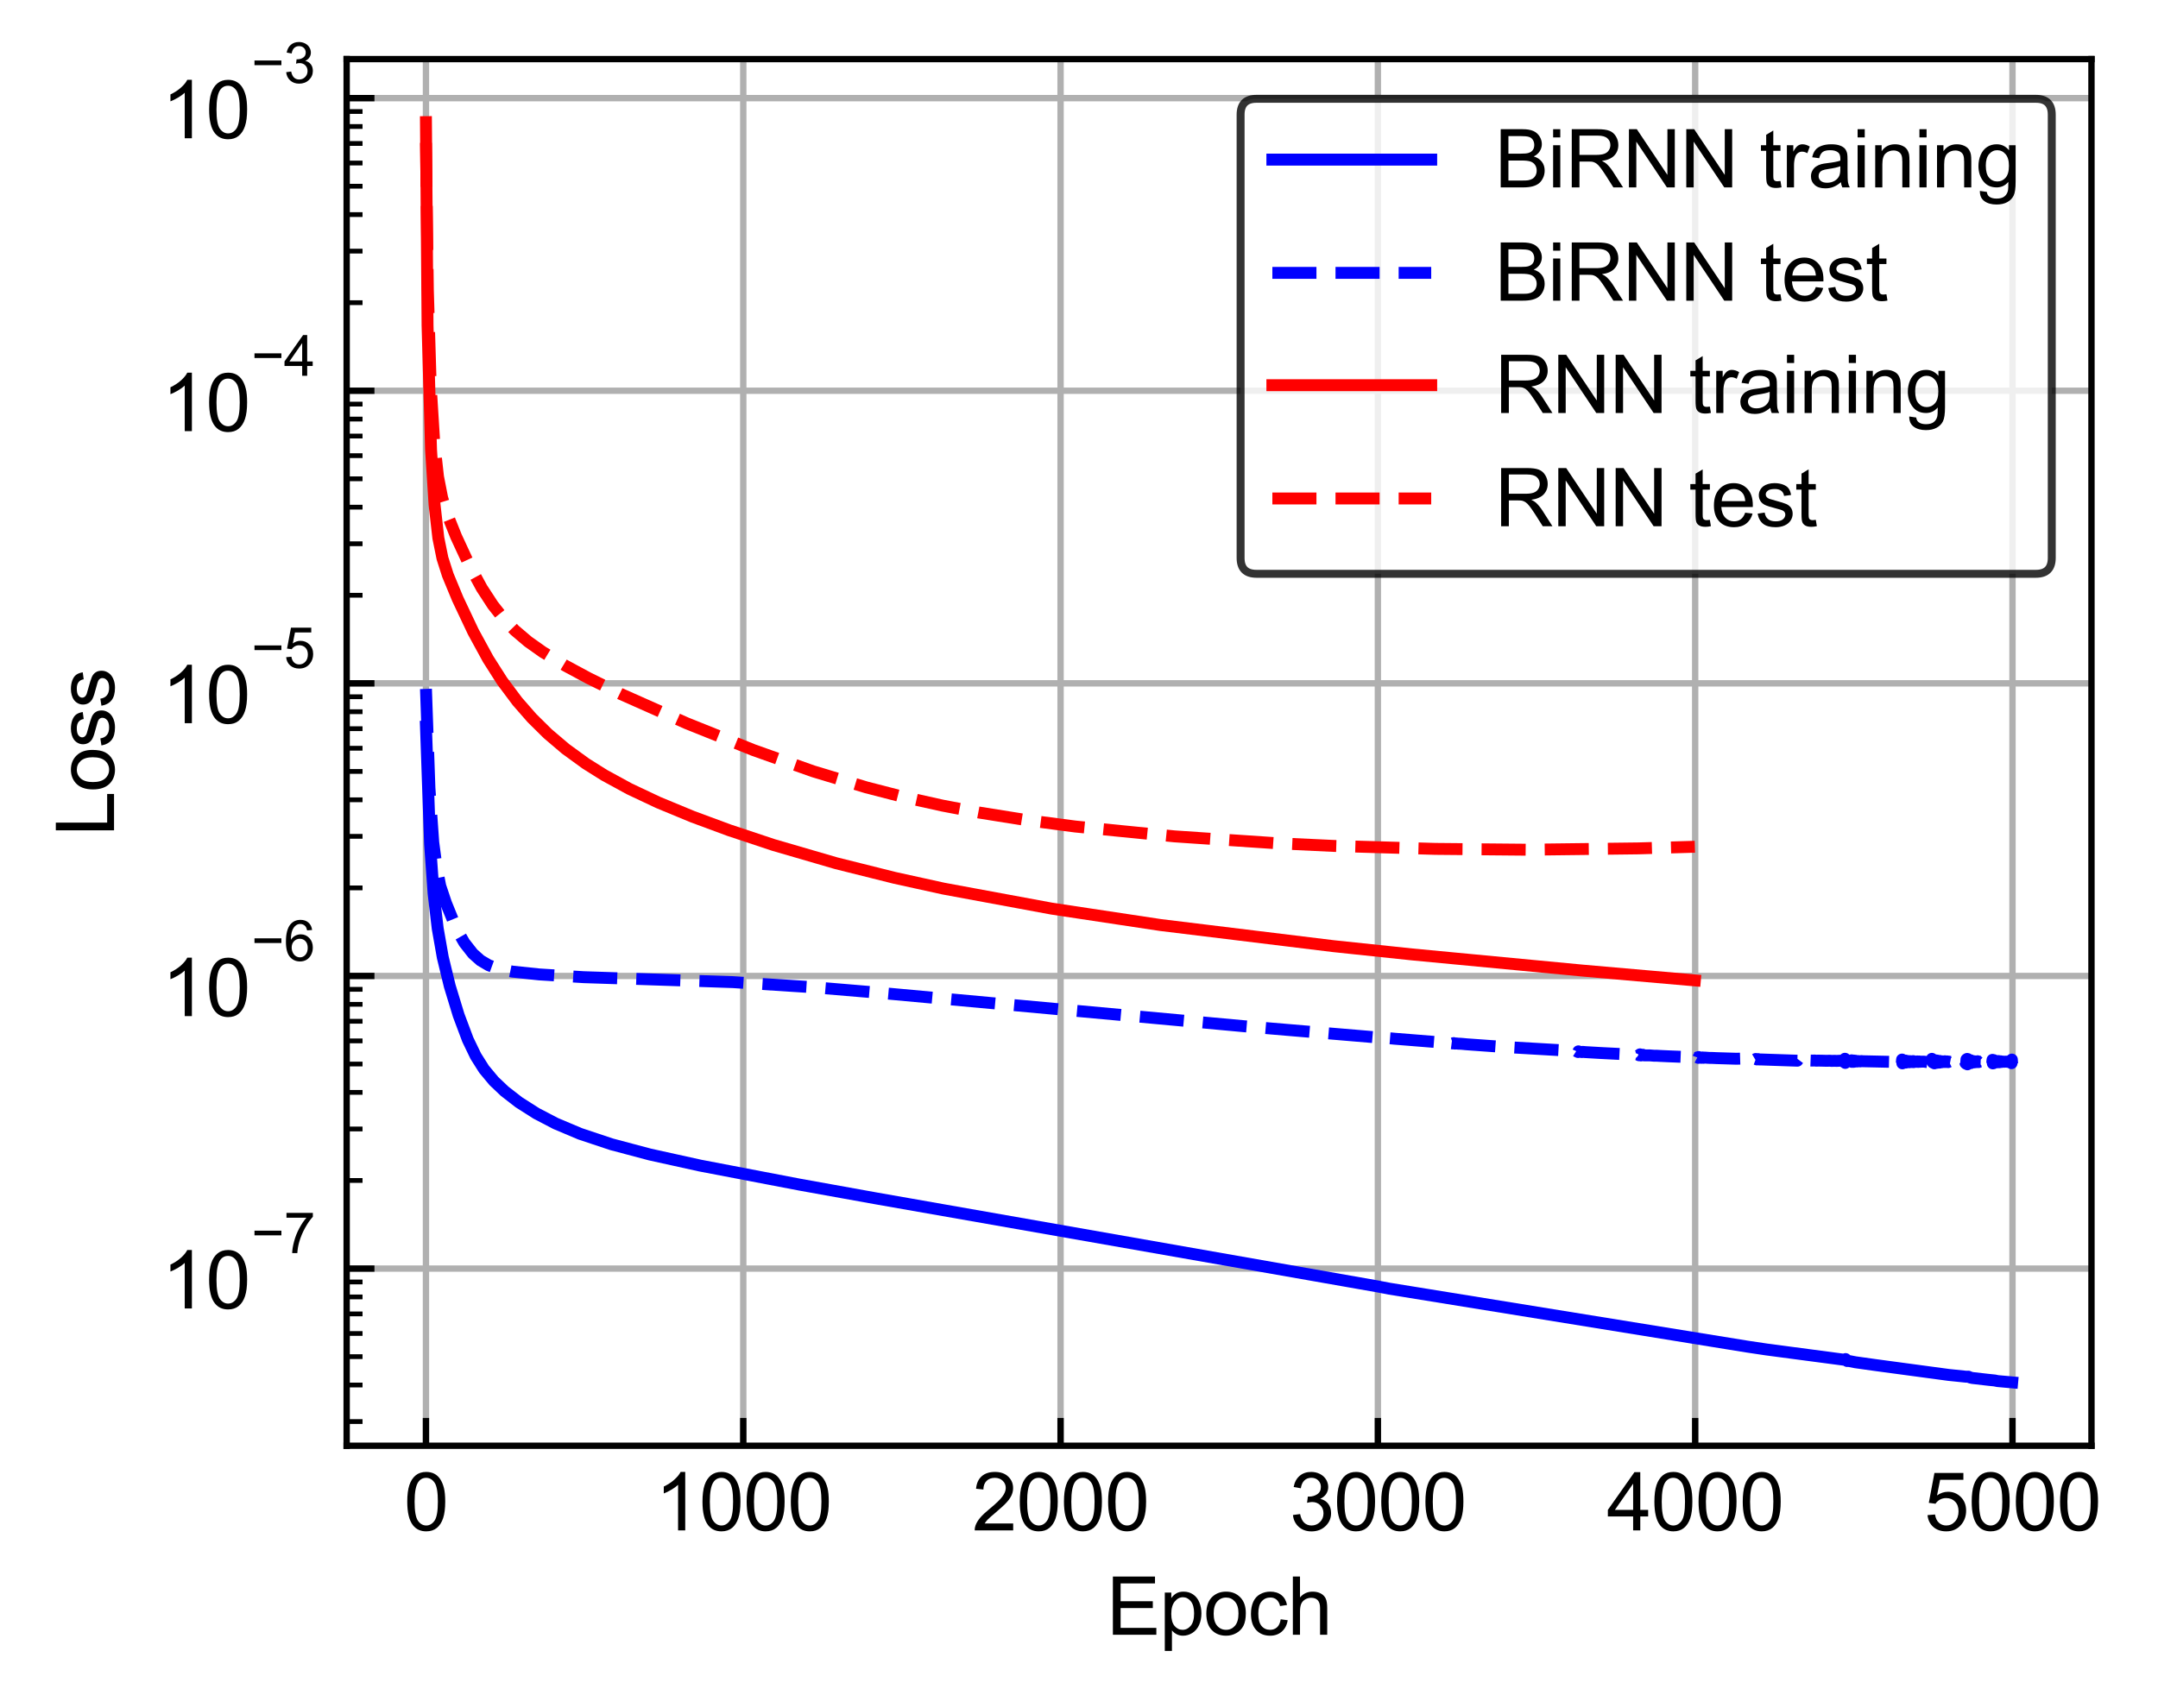 <?xml version="1.0" encoding="utf-8" standalone="no"?>
<!DOCTYPE svg PUBLIC "-//W3C//DTD SVG 1.1//EN"
  "http://www.w3.org/Graphics/SVG/1.1/DTD/svg11.dtd">
<svg xmlns:xlink="http://www.w3.org/1999/xlink" width="271.706pt" height="215.046pt" viewBox="0 0 271.706 215.046" xmlns="http://www.w3.org/2000/svg" version="1.1">
 <defs>
  <style type="text/css">*{stroke-linejoin: round; stroke-linecap: butt}</style>
 </defs>
 <g id="figure_1">
  <g id="patch_1">
   <path d="M 0 215.046 
L 271.706 215.046 
L 271.706 0 
L 0 0 
z
" style="fill: #ffffff"/>
  </g>
  <g id="axes_1">
   <g id="patch_2">
    <path d="M 43.645 182.056 
L 263.33 182.056 
L 263.33 7.442 
L 43.645 7.442 
z
" style="fill: #ffffff"/>
   </g>
   <g id="matplotlib.axis_1">
    <g id="xtick_1">
     <g id="line2d_1">
      <path d="M 53.631 182.056 
L 53.631 7.442 
" clip-path="url(#pbf4590c0d3)" style="fill: none; stroke: #b0b0b0; stroke-width: 0.8; stroke-linecap: square"/>
     </g>
     <g id="line2d_2">
      <defs>
       <path id="m91064d68a0" d="M 0 0 
L 0 -3.5 
" style="stroke: #000000; stroke-width: 0.8"/>
      </defs>
      <g>
       <use xlink:href="#m91064d68a0" x="53.631" y="182.056" style="stroke: #000000; stroke-width: 0.8"/>
      </g>
     </g>
     <g id="text_1">
      <!-- 0 -->
      <g transform="translate(50.851 192.714) scale(0.1 -0.1)">
       <defs>
        <path id="ArialMT-30" d="M 266 2259 
Q 266 3072 433 3567 
Q 600 4063 929 4331 
Q 1259 4600 1759 4600 
Q 2128 4600 2406 4451 
Q 2684 4303 2865 4023 
Q 3047 3744 3150 3342 
Q 3253 2941 3253 2259 
Q 3253 1453 3087 958 
Q 2922 463 2592 192 
Q 2263 -78 1759 -78 
Q 1097 -78 719 397 
Q 266 969 266 2259 
z
M 844 2259 
Q 844 1131 1108 757 
Q 1372 384 1759 384 
Q 2147 384 2411 759 
Q 2675 1134 2675 2259 
Q 2675 3391 2411 3762 
Q 2147 4134 1753 4134 
Q 1366 4134 1134 3806 
Q 844 3388 844 2259 
z
" transform="scale(0.016)"/>
       </defs>
       <use xlink:href="#ArialMT-30"/>
      </g>
     </g>
    </g>
    <g id="xtick_2">
     <g id="line2d_3">
      <path d="M 93.582 182.056 
L 93.582 7.442 
" clip-path="url(#pbf4590c0d3)" style="fill: none; stroke: #b0b0b0; stroke-width: 0.8; stroke-linecap: square"/>
     </g>
     <g id="line2d_4">
      <g>
       <use xlink:href="#m91064d68a0" x="93.582" y="182.056" style="stroke: #000000; stroke-width: 0.8"/>
      </g>
     </g>
     <g id="text_2">
      <!-- 1000 -->
      <g transform="translate(82.46 192.714) scale(0.1 -0.1)">
       <defs>
        <path id="ArialMT-31" d="M 2384 0 
L 1822 0 
L 1822 3584 
Q 1619 3391 1289 3197 
Q 959 3003 697 2906 
L 697 3450 
Q 1169 3672 1522 3987 
Q 1875 4303 2022 4600 
L 2384 4600 
L 2384 0 
z
" transform="scale(0.016)"/>
       </defs>
       <use xlink:href="#ArialMT-31"/>
       <use xlink:href="#ArialMT-30" x="55.615"/>
       <use xlink:href="#ArialMT-30" x="111.23"/>
       <use xlink:href="#ArialMT-30" x="166.846"/>
      </g>
     </g>
    </g>
    <g id="xtick_3">
     <g id="line2d_5">
      <path d="M 133.532 182.056 
L 133.532 7.442 
" clip-path="url(#pbf4590c0d3)" style="fill: none; stroke: #b0b0b0; stroke-width: 0.8; stroke-linecap: square"/>
     </g>
     <g id="line2d_6">
      <g>
       <use xlink:href="#m91064d68a0" x="133.532" y="182.056" style="stroke: #000000; stroke-width: 0.8"/>
      </g>
     </g>
     <g id="text_3">
      <!-- 2000 -->
      <g transform="translate(122.411 192.714) scale(0.1 -0.1)">
       <defs>
        <path id="ArialMT-32" d="M 3222 541 
L 3222 0 
L 194 0 
Q 188 203 259 391 
Q 375 700 629 1000 
Q 884 1300 1366 1694 
Q 2113 2306 2375 2664 
Q 2638 3022 2638 3341 
Q 2638 3675 2398 3904 
Q 2159 4134 1775 4134 
Q 1369 4134 1125 3890 
Q 881 3647 878 3216 
L 300 3275 
Q 359 3922 746 4261 
Q 1134 4600 1788 4600 
Q 2447 4600 2831 4234 
Q 3216 3869 3216 3328 
Q 3216 3053 3103 2787 
Q 2991 2522 2730 2228 
Q 2469 1934 1863 1422 
Q 1356 997 1212 845 
Q 1069 694 975 541 
L 3222 541 
z
" transform="scale(0.016)"/>
       </defs>
       <use xlink:href="#ArialMT-32"/>
       <use xlink:href="#ArialMT-30" x="55.615"/>
       <use xlink:href="#ArialMT-30" x="111.23"/>
       <use xlink:href="#ArialMT-30" x="166.846"/>
      </g>
     </g>
    </g>
    <g id="xtick_4">
     <g id="line2d_7">
      <path d="M 173.483 182.056 
L 173.483 7.442 
" clip-path="url(#pbf4590c0d3)" style="fill: none; stroke: #b0b0b0; stroke-width: 0.8; stroke-linecap: square"/>
     </g>
     <g id="line2d_8">
      <g>
       <use xlink:href="#m91064d68a0" x="173.483" y="182.056" style="stroke: #000000; stroke-width: 0.8"/>
      </g>
     </g>
     <g id="text_4">
      <!-- 3000 -->
      <g transform="translate(162.361 192.714) scale(0.1 -0.1)">
       <defs>
        <path id="ArialMT-33" d="M 269 1209 
L 831 1284 
Q 928 806 1161 595 
Q 1394 384 1728 384 
Q 2125 384 2398 659 
Q 2672 934 2672 1341 
Q 2672 1728 2419 1979 
Q 2166 2231 1775 2231 
Q 1616 2231 1378 2169 
L 1441 2663 
Q 1497 2656 1531 2656 
Q 1891 2656 2178 2843 
Q 2466 3031 2466 3422 
Q 2466 3731 2256 3934 
Q 2047 4138 1716 4138 
Q 1388 4138 1169 3931 
Q 950 3725 888 3313 
L 325 3413 
Q 428 3978 793 4289 
Q 1159 4600 1703 4600 
Q 2078 4600 2393 4439 
Q 2709 4278 2876 4000 
Q 3044 3722 3044 3409 
Q 3044 3113 2884 2869 
Q 2725 2625 2413 2481 
Q 2819 2388 3044 2092 
Q 3269 1797 3269 1353 
Q 3269 753 2831 336 
Q 2394 -81 1725 -81 
Q 1122 -81 723 278 
Q 325 638 269 1209 
z
" transform="scale(0.016)"/>
       </defs>
       <use xlink:href="#ArialMT-33"/>
       <use xlink:href="#ArialMT-30" x="55.615"/>
       <use xlink:href="#ArialMT-30" x="111.23"/>
       <use xlink:href="#ArialMT-30" x="166.846"/>
      </g>
     </g>
    </g>
    <g id="xtick_5">
     <g id="line2d_9">
      <path d="M 213.434 182.056 
L 213.434 7.442 
" clip-path="url(#pbf4590c0d3)" style="fill: none; stroke: #b0b0b0; stroke-width: 0.8; stroke-linecap: square"/>
     </g>
     <g id="line2d_10">
      <g>
       <use xlink:href="#m91064d68a0" x="213.434" y="182.056" style="stroke: #000000; stroke-width: 0.8"/>
      </g>
     </g>
     <g id="text_5">
      <!-- 4000 -->
      <g transform="translate(202.312 192.714) scale(0.1 -0.1)">
       <defs>
        <path id="ArialMT-34" d="M 2069 0 
L 2069 1097 
L 81 1097 
L 81 1613 
L 2172 4581 
L 2631 4581 
L 2631 1613 
L 3250 1613 
L 3250 1097 
L 2631 1097 
L 2631 0 
L 2069 0 
z
M 2069 1613 
L 2069 3678 
L 634 1613 
L 2069 1613 
z
" transform="scale(0.016)"/>
       </defs>
       <use xlink:href="#ArialMT-34"/>
       <use xlink:href="#ArialMT-30" x="55.615"/>
       <use xlink:href="#ArialMT-30" x="111.23"/>
       <use xlink:href="#ArialMT-30" x="166.846"/>
      </g>
     </g>
    </g>
    <g id="xtick_6">
     <g id="line2d_11">
      <path d="M 253.385 182.056 
L 253.385 7.442 
" clip-path="url(#pbf4590c0d3)" style="fill: none; stroke: #b0b0b0; stroke-width: 0.8; stroke-linecap: square"/>
     </g>
     <g id="line2d_12">
      <g>
       <use xlink:href="#m91064d68a0" x="253.385" y="182.056" style="stroke: #000000; stroke-width: 0.8"/>
      </g>
     </g>
     <g id="text_6">
      <!-- 5000 -->
      <g transform="translate(242.263 192.714) scale(0.1 -0.1)">
       <defs>
        <path id="ArialMT-35" d="M 266 1200 
L 856 1250 
Q 922 819 1161 601 
Q 1400 384 1738 384 
Q 2144 384 2425 690 
Q 2706 997 2706 1503 
Q 2706 1984 2436 2262 
Q 2166 2541 1728 2541 
Q 1456 2541 1237 2417 
Q 1019 2294 894 2097 
L 366 2166 
L 809 4519 
L 3088 4519 
L 3088 3981 
L 1259 3981 
L 1013 2750 
Q 1425 3038 1878 3038 
Q 2478 3038 2890 2622 
Q 3303 2206 3303 1553 
Q 3303 931 2941 478 
Q 2500 -78 1738 -78 
Q 1113 -78 717 272 
Q 322 622 266 1200 
z
" transform="scale(0.016)"/>
       </defs>
       <use xlink:href="#ArialMT-35"/>
       <use xlink:href="#ArialMT-30" x="55.615"/>
       <use xlink:href="#ArialMT-30" x="111.23"/>
       <use xlink:href="#ArialMT-30" x="166.846"/>
      </g>
     </g>
    </g>
    <g id="text_7">
     <!-- Epoch -->
     <g transform="translate(139.311 205.859) scale(0.1 -0.1)">
      <defs>
       <path id="ArialMT-45" d="M 506 0 
L 506 4581 
L 3819 4581 
L 3819 4041 
L 1113 4041 
L 1113 2638 
L 3647 2638 
L 3647 2100 
L 1113 2100 
L 1113 541 
L 3925 541 
L 3925 0 
L 506 0 
z
" transform="scale(0.016)"/>
       <path id="ArialMT-70" d="M 422 -1272 
L 422 3319 
L 934 3319 
L 934 2888 
Q 1116 3141 1344 3267 
Q 1572 3394 1897 3394 
Q 2322 3394 2647 3175 
Q 2972 2956 3137 2557 
Q 3303 2159 3303 1684 
Q 3303 1175 3120 767 
Q 2938 359 2589 142 
Q 2241 -75 1856 -75 
Q 1575 -75 1351 44 
Q 1128 163 984 344 
L 984 -1272 
L 422 -1272 
z
M 931 1641 
Q 931 1000 1190 694 
Q 1450 388 1819 388 
Q 2194 388 2461 705 
Q 2728 1022 2728 1688 
Q 2728 2322 2467 2637 
Q 2206 2953 1844 2953 
Q 1484 2953 1207 2617 
Q 931 2281 931 1641 
z
" transform="scale(0.016)"/>
       <path id="ArialMT-6f" d="M 213 1659 
Q 213 2581 725 3025 
Q 1153 3394 1769 3394 
Q 2453 3394 2887 2945 
Q 3322 2497 3322 1706 
Q 3322 1066 3130 698 
Q 2938 331 2570 128 
Q 2203 -75 1769 -75 
Q 1072 -75 642 372 
Q 213 819 213 1659 
z
M 791 1659 
Q 791 1022 1069 705 
Q 1347 388 1769 388 
Q 2188 388 2466 706 
Q 2744 1025 2744 1678 
Q 2744 2294 2464 2611 
Q 2184 2928 1769 2928 
Q 1347 2928 1069 2612 
Q 791 2297 791 1659 
z
" transform="scale(0.016)"/>
       <path id="ArialMT-63" d="M 2588 1216 
L 3141 1144 
Q 3050 572 2676 248 
Q 2303 -75 1759 -75 
Q 1078 -75 664 370 
Q 250 816 250 1647 
Q 250 2184 428 2587 
Q 606 2991 970 3192 
Q 1334 3394 1763 3394 
Q 2303 3394 2647 3120 
Q 2991 2847 3088 2344 
L 2541 2259 
Q 2463 2594 2264 2762 
Q 2066 2931 1784 2931 
Q 1359 2931 1093 2626 
Q 828 2322 828 1663 
Q 828 994 1084 691 
Q 1341 388 1753 388 
Q 2084 388 2306 591 
Q 2528 794 2588 1216 
z
" transform="scale(0.016)"/>
       <path id="ArialMT-68" d="M 422 0 
L 422 4581 
L 984 4581 
L 984 2938 
Q 1378 3394 1978 3394 
Q 2347 3394 2619 3248 
Q 2891 3103 3008 2847 
Q 3125 2591 3125 2103 
L 3125 0 
L 2563 0 
L 2563 2103 
Q 2563 2525 2380 2717 
Q 2197 2909 1863 2909 
Q 1613 2909 1392 2779 
Q 1172 2650 1078 2428 
Q 984 2206 984 1816 
L 984 0 
L 422 0 
z
" transform="scale(0.016)"/>
      </defs>
      <use xlink:href="#ArialMT-45"/>
      <use xlink:href="#ArialMT-70" x="66.699"/>
      <use xlink:href="#ArialMT-6f" x="122.314"/>
      <use xlink:href="#ArialMT-63" x="177.93"/>
      <use xlink:href="#ArialMT-68" x="227.93"/>
     </g>
    </g>
   </g>
   <g id="matplotlib.axis_2">
    <g id="ytick_1">
     <g id="line2d_13">
      <path d="M 43.645 159.747 
L 263.33 159.747 
" clip-path="url(#pbf4590c0d3)" style="fill: none; stroke: #b0b0b0; stroke-width: 0.8; stroke-linecap: square"/>
     </g>
     <g id="line2d_14">
      <defs>
       <path id="m9954a840f8" d="M 0 0 
L 3.5 0 
" style="stroke: #000000; stroke-width: 0.8"/>
      </defs>
      <g>
       <use xlink:href="#m9954a840f8" x="43.645" y="159.747" style="stroke: #000000; stroke-width: 0.8"/>
      </g>
     </g>
     <g id="text_8">
      <!-- $\mathdefault{10^{-7}}$ -->
      <g transform="translate(20.345 164.853) scale(0.1 -0.1)">
       <defs>
        <path id="ArialMT-2212" d="M 3381 1997 
L 356 1997 
L 356 2522 
L 3381 2522 
L 3381 1997 
z
" transform="scale(0.016)"/>
        <path id="ArialMT-37" d="M 303 3981 
L 303 4522 
L 3269 4522 
L 3269 4084 
Q 2831 3619 2401 2847 
Q 1972 2075 1738 1259 
Q 1569 684 1522 0 
L 944 0 
Q 953 541 1156 1306 
Q 1359 2072 1739 2783 
Q 2119 3494 2547 3981 
L 303 3981 
z
" transform="scale(0.016)"/>
       </defs>
       <use xlink:href="#ArialMT-31" transform="translate(0 0.847)"/>
       <use xlink:href="#ArialMT-30" transform="translate(55.615 0.847)"/>
       <use xlink:href="#ArialMT-2212" transform="translate(112.973 70.541) scale(0.7)"/>
       <use xlink:href="#ArialMT-37" transform="translate(153.852 70.541) scale(0.7)"/>
      </g>
     </g>
    </g>
    <g id="ytick_2">
     <g id="line2d_15">
      <path d="M 43.645 122.899 
L 263.33 122.899 
" clip-path="url(#pbf4590c0d3)" style="fill: none; stroke: #b0b0b0; stroke-width: 0.8; stroke-linecap: square"/>
     </g>
     <g id="line2d_16">
      <g>
       <use xlink:href="#m9954a840f8" x="43.645" y="122.899" style="stroke: #000000; stroke-width: 0.8"/>
      </g>
     </g>
     <g id="text_9">
      <!-- $\mathdefault{10^{-6}}$ -->
      <g transform="translate(20.345 128.055) scale(0.1 -0.1)">
       <defs>
        <path id="ArialMT-36" d="M 3184 3459 
L 2625 3416 
Q 2550 3747 2413 3897 
Q 2184 4138 1850 4138 
Q 1581 4138 1378 3988 
Q 1113 3794 959 3422 
Q 806 3050 800 2363 
Q 1003 2672 1297 2822 
Q 1591 2972 1913 2972 
Q 2475 2972 2870 2558 
Q 3266 2144 3266 1488 
Q 3266 1056 3080 686 
Q 2894 316 2569 119 
Q 2244 -78 1831 -78 
Q 1128 -78 684 439 
Q 241 956 241 2144 
Q 241 3472 731 4075 
Q 1159 4600 1884 4600 
Q 2425 4600 2770 4297 
Q 3116 3994 3184 3459 
z
M 888 1484 
Q 888 1194 1011 928 
Q 1134 663 1356 523 
Q 1578 384 1822 384 
Q 2178 384 2434 671 
Q 2691 959 2691 1453 
Q 2691 1928 2437 2201 
Q 2184 2475 1800 2475 
Q 1419 2475 1153 2201 
Q 888 1928 888 1484 
z
" transform="scale(0.016)"/>
       </defs>
       <use xlink:href="#ArialMT-31" transform="translate(0 0.994)"/>
       <use xlink:href="#ArialMT-30" transform="translate(55.615 0.994)"/>
       <use xlink:href="#ArialMT-2212" transform="translate(112.973 70.688) scale(0.7)"/>
       <use xlink:href="#ArialMT-36" transform="translate(153.852 70.688) scale(0.7)"/>
      </g>
     </g>
    </g>
    <g id="ytick_3">
     <g id="line2d_17">
      <path d="M 43.645 86.051 
L 263.33 86.051 
" clip-path="url(#pbf4590c0d3)" style="fill: none; stroke: #b0b0b0; stroke-width: 0.8; stroke-linecap: square"/>
     </g>
     <g id="line2d_18">
      <g>
       <use xlink:href="#m9954a840f8" x="43.645" y="86.051" style="stroke: #000000; stroke-width: 0.8"/>
      </g>
     </g>
     <g id="text_10">
      <!-- $\mathdefault{10^{-5}}$ -->
      <g transform="translate(20.345 91.158) scale(0.1 -0.1)">
       <use xlink:href="#ArialMT-31" transform="translate(0 0.88)"/>
       <use xlink:href="#ArialMT-30" transform="translate(55.615 0.88)"/>
       <use xlink:href="#ArialMT-2212" transform="translate(112.973 70.573) scale(0.7)"/>
       <use xlink:href="#ArialMT-35" transform="translate(153.852 70.573) scale(0.7)"/>
      </g>
     </g>
    </g>
    <g id="ytick_4">
     <g id="line2d_19">
      <path d="M 43.645 49.204 
L 263.33 49.204 
" clip-path="url(#pbf4590c0d3)" style="fill: none; stroke: #b0b0b0; stroke-width: 0.8; stroke-linecap: square"/>
     </g>
     <g id="line2d_20">
      <g>
       <use xlink:href="#m9954a840f8" x="43.645" y="49.204" style="stroke: #000000; stroke-width: 0.8"/>
      </g>
     </g>
     <g id="text_11">
      <!-- $\mathdefault{10^{-4}}$ -->
      <g transform="translate(20.345 54.31) scale(0.1 -0.1)">
       <use xlink:href="#ArialMT-31" transform="translate(0 0.202)"/>
       <use xlink:href="#ArialMT-30" transform="translate(55.615 0.202)"/>
       <use xlink:href="#ArialMT-2212" transform="translate(112.973 69.895) scale(0.7)"/>
       <use xlink:href="#ArialMT-34" transform="translate(153.852 69.895) scale(0.7)"/>
      </g>
     </g>
    </g>
    <g id="ytick_5">
     <g id="line2d_21">
      <path d="M 43.645 12.356 
L 263.33 12.356 
" clip-path="url(#pbf4590c0d3)" style="fill: none; stroke: #b0b0b0; stroke-width: 0.8; stroke-linecap: square"/>
     </g>
     <g id="line2d_22">
      <g>
       <use xlink:href="#m9954a840f8" x="43.645" y="12.356" style="stroke: #000000; stroke-width: 0.8"/>
      </g>
     </g>
     <g id="text_12">
      <!-- $\mathdefault{10^{-3}}$ -->
      <g transform="translate(20.345 17.512) scale(0.1 -0.1)">
       <use xlink:href="#ArialMT-31" transform="translate(0 0.994)"/>
       <use xlink:href="#ArialMT-30" transform="translate(55.615 0.994)"/>
       <use xlink:href="#ArialMT-2212" transform="translate(112.973 70.688) scale(0.7)"/>
       <use xlink:href="#ArialMT-33" transform="translate(153.852 70.688) scale(0.7)"/>
      </g>
     </g>
    </g>
    <g id="ytick_6">
     <g id="line2d_23">
      <defs>
       <path id="mae581ea1c1" d="M 0 0 
L 2 0 
" style="stroke: #000000; stroke-width: 0.6"/>
      </defs>
      <g>
       <use xlink:href="#mae581ea1c1" x="43.645" y="179.013" style="stroke: #000000; stroke-width: 0.6"/>
      </g>
     </g>
    </g>
    <g id="ytick_7">
     <g id="line2d_24">
      <g>
       <use xlink:href="#mae581ea1c1" x="43.645" y="174.41" style="stroke: #000000; stroke-width: 0.6"/>
      </g>
     </g>
    </g>
    <g id="ytick_8">
     <g id="line2d_25">
      <g>
       <use xlink:href="#mae581ea1c1" x="43.645" y="170.839" style="stroke: #000000; stroke-width: 0.6"/>
      </g>
     </g>
    </g>
    <g id="ytick_9">
     <g id="line2d_26">
      <g>
       <use xlink:href="#mae581ea1c1" x="43.645" y="167.921" style="stroke: #000000; stroke-width: 0.6"/>
      </g>
     </g>
    </g>
    <g id="ytick_10">
     <g id="line2d_27">
      <g>
       <use xlink:href="#mae581ea1c1" x="43.645" y="165.454" style="stroke: #000000; stroke-width: 0.6"/>
      </g>
     </g>
    </g>
    <g id="ytick_11">
     <g id="line2d_28">
      <g>
       <use xlink:href="#mae581ea1c1" x="43.645" y="163.318" style="stroke: #000000; stroke-width: 0.6"/>
      </g>
     </g>
    </g>
    <g id="ytick_12">
     <g id="line2d_29">
      <g>
       <use xlink:href="#mae581ea1c1" x="43.645" y="161.433" style="stroke: #000000; stroke-width: 0.6"/>
      </g>
     </g>
    </g>
    <g id="ytick_13">
     <g id="line2d_30">
      <g>
       <use xlink:href="#mae581ea1c1" x="43.645" y="148.654" style="stroke: #000000; stroke-width: 0.6"/>
      </g>
     </g>
    </g>
    <g id="ytick_14">
     <g id="line2d_31">
      <g>
       <use xlink:href="#mae581ea1c1" x="43.645" y="142.166" style="stroke: #000000; stroke-width: 0.6"/>
      </g>
     </g>
    </g>
    <g id="ytick_15">
     <g id="line2d_32">
      <g>
       <use xlink:href="#mae581ea1c1" x="43.645" y="137.562" style="stroke: #000000; stroke-width: 0.6"/>
      </g>
     </g>
    </g>
    <g id="ytick_16">
     <g id="line2d_33">
      <g>
       <use xlink:href="#mae581ea1c1" x="43.645" y="133.991" style="stroke: #000000; stroke-width: 0.6"/>
      </g>
     </g>
    </g>
    <g id="ytick_17">
     <g id="line2d_34">
      <g>
       <use xlink:href="#mae581ea1c1" x="43.645" y="131.074" style="stroke: #000000; stroke-width: 0.6"/>
      </g>
     </g>
    </g>
    <g id="ytick_18">
     <g id="line2d_35">
      <g>
       <use xlink:href="#mae581ea1c1" x="43.645" y="128.607" style="stroke: #000000; stroke-width: 0.6"/>
      </g>
     </g>
    </g>
    <g id="ytick_19">
     <g id="line2d_36">
      <g>
       <use xlink:href="#mae581ea1c1" x="43.645" y="126.47" style="stroke: #000000; stroke-width: 0.6"/>
      </g>
     </g>
    </g>
    <g id="ytick_20">
     <g id="line2d_37">
      <g>
       <use xlink:href="#mae581ea1c1" x="43.645" y="124.585" style="stroke: #000000; stroke-width: 0.6"/>
      </g>
     </g>
    </g>
    <g id="ytick_21">
     <g id="line2d_38">
      <g>
       <use xlink:href="#mae581ea1c1" x="43.645" y="111.807" style="stroke: #000000; stroke-width: 0.6"/>
      </g>
     </g>
    </g>
    <g id="ytick_22">
     <g id="line2d_39">
      <g>
       <use xlink:href="#mae581ea1c1" x="43.645" y="105.318" style="stroke: #000000; stroke-width: 0.6"/>
      </g>
     </g>
    </g>
    <g id="ytick_23">
     <g id="line2d_40">
      <g>
       <use xlink:href="#mae581ea1c1" x="43.645" y="100.715" style="stroke: #000000; stroke-width: 0.6"/>
      </g>
     </g>
    </g>
    <g id="ytick_24">
     <g id="line2d_41">
      <g>
       <use xlink:href="#mae581ea1c1" x="43.645" y="97.144" style="stroke: #000000; stroke-width: 0.6"/>
      </g>
     </g>
    </g>
    <g id="ytick_25">
     <g id="line2d_42">
      <g>
       <use xlink:href="#mae581ea1c1" x="43.645" y="94.226" style="stroke: #000000; stroke-width: 0.6"/>
      </g>
     </g>
    </g>
    <g id="ytick_26">
     <g id="line2d_43">
      <g>
       <use xlink:href="#mae581ea1c1" x="43.645" y="91.759" style="stroke: #000000; stroke-width: 0.6"/>
      </g>
     </g>
    </g>
    <g id="ytick_27">
     <g id="line2d_44">
      <g>
       <use xlink:href="#mae581ea1c1" x="43.645" y="89.622" style="stroke: #000000; stroke-width: 0.6"/>
      </g>
     </g>
    </g>
    <g id="ytick_28">
     <g id="line2d_45">
      <g>
       <use xlink:href="#mae581ea1c1" x="43.645" y="87.738" style="stroke: #000000; stroke-width: 0.6"/>
      </g>
     </g>
    </g>
    <g id="ytick_29">
     <g id="line2d_46">
      <g>
       <use xlink:href="#mae581ea1c1" x="43.645" y="74.959" style="stroke: #000000; stroke-width: 0.6"/>
      </g>
     </g>
    </g>
    <g id="ytick_30">
     <g id="line2d_47">
      <g>
       <use xlink:href="#mae581ea1c1" x="43.645" y="68.471" style="stroke: #000000; stroke-width: 0.6"/>
      </g>
     </g>
    </g>
    <g id="ytick_31">
     <g id="line2d_48">
      <g>
       <use xlink:href="#mae581ea1c1" x="43.645" y="63.867" style="stroke: #000000; stroke-width: 0.6"/>
      </g>
     </g>
    </g>
    <g id="ytick_32">
     <g id="line2d_49">
      <g>
       <use xlink:href="#mae581ea1c1" x="43.645" y="60.296" style="stroke: #000000; stroke-width: 0.6"/>
      </g>
     </g>
    </g>
    <g id="ytick_33">
     <g id="line2d_50">
      <g>
       <use xlink:href="#mae581ea1c1" x="43.645" y="57.378" style="stroke: #000000; stroke-width: 0.6"/>
      </g>
     </g>
    </g>
    <g id="ytick_34">
     <g id="line2d_51">
      <g>
       <use xlink:href="#mae581ea1c1" x="43.645" y="54.912" style="stroke: #000000; stroke-width: 0.6"/>
      </g>
     </g>
    </g>
    <g id="ytick_35">
     <g id="line2d_52">
      <g>
       <use xlink:href="#mae581ea1c1" x="43.645" y="52.775" style="stroke: #000000; stroke-width: 0.6"/>
      </g>
     </g>
    </g>
    <g id="ytick_36">
     <g id="line2d_53">
      <g>
       <use xlink:href="#mae581ea1c1" x="43.645" y="50.89" style="stroke: #000000; stroke-width: 0.6"/>
      </g>
     </g>
    </g>
    <g id="ytick_37">
     <g id="line2d_54">
      <g>
       <use xlink:href="#mae581ea1c1" x="43.645" y="38.112" style="stroke: #000000; stroke-width: 0.6"/>
      </g>
     </g>
    </g>
    <g id="ytick_38">
     <g id="line2d_55">
      <g>
       <use xlink:href="#mae581ea1c1" x="43.645" y="31.623" style="stroke: #000000; stroke-width: 0.6"/>
      </g>
     </g>
    </g>
    <g id="ytick_39">
     <g id="line2d_56">
      <g>
       <use xlink:href="#mae581ea1c1" x="43.645" y="27.019" style="stroke: #000000; stroke-width: 0.6"/>
      </g>
     </g>
    </g>
    <g id="ytick_40">
     <g id="line2d_57">
      <g>
       <use xlink:href="#mae581ea1c1" x="43.645" y="23.448" style="stroke: #000000; stroke-width: 0.6"/>
      </g>
     </g>
    </g>
    <g id="ytick_41">
     <g id="line2d_58">
      <g>
       <use xlink:href="#mae581ea1c1" x="43.645" y="20.531" style="stroke: #000000; stroke-width: 0.6"/>
      </g>
     </g>
    </g>
    <g id="ytick_42">
     <g id="line2d_59">
      <g>
       <use xlink:href="#mae581ea1c1" x="43.645" y="18.064" style="stroke: #000000; stroke-width: 0.6"/>
      </g>
     </g>
    </g>
    <g id="ytick_43">
     <g id="line2d_60">
      <g>
       <use xlink:href="#mae581ea1c1" x="43.645" y="15.927" style="stroke: #000000; stroke-width: 0.6"/>
      </g>
     </g>
    </g>
    <g id="ytick_44">
     <g id="line2d_61">
      <g>
       <use xlink:href="#mae581ea1c1" x="43.645" y="14.042" style="stroke: #000000; stroke-width: 0.6"/>
      </g>
     </g>
    </g>
    <g id="text_13">
     <!-- Loss -->
     <g transform="translate(14.358 105.31) rotate(-90) scale(0.1 -0.1)">
      <defs>
       <path id="ArialMT-4c" d="M 469 0 
L 469 4581 
L 1075 4581 
L 1075 541 
L 3331 541 
L 3331 0 
L 469 0 
z
" transform="scale(0.016)"/>
       <path id="ArialMT-73" d="M 197 991 
L 753 1078 
Q 800 744 1014 566 
Q 1228 388 1613 388 
Q 2000 388 2187 545 
Q 2375 703 2375 916 
Q 2375 1106 2209 1216 
Q 2094 1291 1634 1406 
Q 1016 1563 777 1677 
Q 538 1791 414 1992 
Q 291 2194 291 2438 
Q 291 2659 392 2848 
Q 494 3038 669 3163 
Q 800 3259 1026 3326 
Q 1253 3394 1513 3394 
Q 1903 3394 2198 3281 
Q 2494 3169 2634 2976 
Q 2775 2784 2828 2463 
L 2278 2388 
Q 2241 2644 2061 2787 
Q 1881 2931 1553 2931 
Q 1166 2931 1000 2803 
Q 834 2675 834 2503 
Q 834 2394 903 2306 
Q 972 2216 1119 2156 
Q 1203 2125 1616 2013 
Q 2213 1853 2448 1751 
Q 2684 1650 2818 1456 
Q 2953 1263 2953 975 
Q 2953 694 2789 445 
Q 2625 197 2315 61 
Q 2006 -75 1616 -75 
Q 969 -75 630 194 
Q 291 463 197 991 
z
" transform="scale(0.016)"/>
      </defs>
      <use xlink:href="#ArialMT-4c"/>
      <use xlink:href="#ArialMT-6f" x="55.615"/>
      <use xlink:href="#ArialMT-73" x="111.23"/>
      <use xlink:href="#ArialMT-73" x="161.23"/>
     </g>
    </g>
   </g>
   <g id="line2d_62">
    <path d="M 53.631 91.499 
L 54.15 106.33 
L 54.59 112.5 
L 55.109 116.917 
L 55.748 120.548 
L 56.627 124.169 
L 57.746 127.839 
L 58.904 130.923 
L 59.903 132.996 
L 60.942 134.64 
L 62.18 136.128 
L 63.539 137.418 
L 65.337 138.812 
L 67.534 140.211 
L 69.971 141.483 
L 73.047 142.78 
L 77.002 144.098 
L 81.836 145.383 
L 88.148 146.776 
L 100.693 149.178 
L 110.401 150.926 
L 173.403 161.986 
L 173.803 162.065 
L 174.961 162.284 
L 219.946 169.566 
L 222.423 169.936 
L 232.251 171.236 
L 232.371 171.143 
L 232.41 171.183 
L 232.57 171.388 
L 232.61 171.349 
L 232.73 171.38 
L 232.89 171.406 
L 233.609 171.545 
L 236.086 171.892 
L 245.355 173.139 
L 247.552 173.365 
L 247.831 173.357 
L 248.071 173.469 
L 248.351 173.527 
L 250.428 173.765 
L 251.147 173.838 
L 251.507 173.913 
L 253.345 174.078 
L 253.345 174.078 
" clip-path="url(#pbf4590c0d3)" style="fill: none; stroke: #0000ff; stroke-width: 1.5; stroke-linecap: square"/>
   </g>
   <g id="line2d_63">
    <path d="M 53.631 86.754 
L 54.07 99.252 
L 54.55 106.074 
L 54.949 109.08 
L 55.429 111.562 
L 56.148 113.705 
L 57.506 117.046 
L 58.465 118.717 
L 59.544 120.092 
L 60.503 120.946 
L 61.541 121.556 
L 62.74 121.99 
L 64.498 122.35 
L 67.893 122.704 
L 73.487 123.052 
L 81.197 123.305 
L 92.263 123.674 
L 102.411 124.321 
L 110.561 125.006 
L 156.664 129.232 
L 162.257 129.705 
L 173.204 130.626 
L 173.323 130.577 
L 173.443 130.679 
L 173.483 130.56 
L 173.563 130.594 
L 173.723 130.684 
L 173.843 130.636 
L 174.003 130.701 
L 174.122 130.678 
L 175.201 130.765 
L 175.601 130.803 
L 182.113 131.326 
L 182.232 131.287 
L 182.352 131.373 
L 182.472 131.263 
L 182.512 131.384 
L 182.592 131.353 
L 182.912 131.394 
L 183.031 131.354 
L 183.191 131.414 
L 183.351 131.399 
L 183.591 131.426 
L 183.91 131.437 
L 184.19 131.46 
L 184.629 131.502 
L 185.708 131.579 
L 189.064 131.819 
L 198.293 132.354 
L 198.412 132.48 
L 198.452 132.349 
L 198.532 132.4 
L 198.692 132.479 
L 198.732 132.392 
L 198.812 132.43 
L 199.171 132.486 
L 199.291 132.459 
L 199.571 132.487 
L 201.449 132.596 
L 205.444 132.798 
L 205.963 132.832 
L 206.243 132.807 
L 206.363 132.885 
L 206.482 132.771 
L 206.602 132.908 
L 206.642 132.818 
L 206.722 132.875 
L 206.842 132.82 
L 206.962 132.895 
L 207.242 132.904 
L 207.681 132.897 
L 207.881 132.914 
L 208.28 132.945 
L 208.6 132.945 
L 209.039 132.97 
L 210.118 133.019 
L 212.875 133.126 
L 213.234 133.17 
L 213.354 133.081 
L 213.474 133.214 
L 213.514 133.051 
L 213.594 133.075 
L 213.634 133.198 
L 213.714 133.148 
L 213.833 133.212 
L 213.873 133.105 
L 213.953 133.147 
L 214.193 133.206 
L 214.353 133.158 
L 214.473 133.207 
L 214.632 133.177 
L 214.792 133.189 
L 215.152 133.215 
L 215.631 133.224 
L 216.151 133.247 
L 218.627 133.324 
L 220.265 133.274 
L 220.345 133.255 
L 220.385 133.463 
L 220.425 133.273 
L 220.505 133.333 
L 220.665 133.441 
L 220.705 133.311 
L 220.785 133.338 
L 220.945 133.425 
L 221.064 133.355 
L 221.224 133.413 
L 221.344 133.368 
L 221.504 133.413 
L 221.744 133.415 
L 226.298 133.57 
L 226.418 133.411 
L 226.498 133.389 
L 226.538 133.626 
L 226.578 133.387 
L 226.658 133.437 
L 226.698 133.567 
L 226.777 133.504 
L 226.857 133.453 
L 226.897 133.6 
L 226.937 133.446 
L 227.017 133.477 
L 227.177 133.567 
L 227.297 133.486 
L 227.417 133.547 
L 227.776 133.542 
L 228.176 133.557 
L 228.455 133.546 
L 228.695 133.57 
L 228.895 133.56 
L 229.294 133.565 
L 230.053 133.586 
L 230.333 133.57 
L 230.613 133.595 
L 230.972 133.584 
L 231.252 133.596 
L 231.971 133.558 
L 232.091 133.696 
L 232.171 133.726 
L 232.211 133.416 
L 232.291 133.324 
L 232.331 133.849 
L 232.371 133.324 
L 232.45 133.48 
L 232.53 133.676 
L 232.61 133.795 
L 232.65 133.408 
L 232.69 133.753 
L 232.77 133.594 
L 232.85 133.482 
L 232.89 133.746 
L 232.93 133.51 
L 233.01 133.621 
L 233.05 133.575 
L 233.13 133.522 
L 233.17 133.716 
L 233.21 133.561 
L 233.289 133.662 
L 233.369 133.712 
L 233.409 133.552 
L 233.569 133.685 
L 233.609 133.573 
L 233.689 133.606 
L 233.849 133.668 
L 233.969 133.616 
L 234.208 133.66 
L 234.368 133.615 
L 234.528 133.637 
L 238.883 133.731 
L 239.002 133.603 
L 239.122 133.769 
L 239.202 133.804 
L 239.242 133.524 
L 239.322 133.478 
L 239.362 133.88 
L 239.442 133.906 
L 239.482 133.426 
L 239.522 133.902 
L 239.602 133.864 
L 239.642 133.516 
L 239.721 133.619 
L 239.801 133.723 
L 239.881 133.792 
L 239.921 133.555 
L 239.961 133.808 
L 240.041 133.785 
L 240.081 133.614 
L 240.161 133.681 
L 240.281 133.619 
L 240.401 133.765 
L 240.52 133.633 
L 240.56 133.724 
L 240.64 133.683 
L 240.76 133.746 
L 240.88 133.621 
L 240.92 133.754 
L 241 133.724 
L 241.16 133.675 
L 241.28 133.711 
L 241.399 133.662 
L 241.519 133.721 
L 241.639 133.665 
L 241.759 133.706 
L 241.959 133.687 
L 242.278 133.693 
L 242.718 133.752 
L 242.798 133.786 
L 242.838 133.58 
L 242.918 133.532 
L 242.957 133.882 
L 243.037 133.943 
L 243.077 133.377 
L 243.157 133.316 
L 243.197 134.034 
L 243.237 133.335 
L 243.317 133.488 
L 243.357 133.801 
L 243.437 133.609 
L 243.517 133.489 
L 243.557 133.902 
L 243.597 133.502 
L 243.677 133.622 
L 243.756 133.766 
L 243.836 133.84 
L 243.876 133.548 
L 243.916 133.83 
L 243.996 133.759 
L 244.076 133.656 
L 244.156 133.598 
L 244.196 133.81 
L 244.236 133.604 
L 244.316 133.665 
L 244.476 133.763 
L 244.595 133.654 
L 244.755 133.738 
L 244.875 133.64 
L 244.995 133.736 
L 245.155 133.656 
L 245.275 133.747 
L 245.394 133.689 
L 245.634 133.734 
L 245.754 133.685 
L 245.914 133.7 
L 246.353 133.675 
L 246.473 133.728 
L 246.593 133.664 
L 246.713 133.735 
L 246.833 133.683 
L 247.032 133.694 
L 247.232 133.756 
L 247.312 133.789 
L 247.352 133.594 
L 247.432 133.54 
L 247.472 133.881 
L 247.552 133.951 
L 247.592 133.401 
L 247.672 133.347 
L 247.712 134.027 
L 247.752 133.364 
L 247.831 133.468 
L 247.871 133.849 
L 247.951 133.693 
L 247.991 133.792 
L 248.071 133.869 
L 248.111 133.517 
L 248.151 133.871 
L 248.231 133.818 
L 248.271 133.63 
L 248.351 133.709 
L 248.471 133.624 
L 248.591 133.778 
L 248.63 133.648 
L 248.71 133.687 
L 248.87 133.748 
L 248.99 133.638 
L 249.11 133.745 
L 249.23 133.692 
L 250.029 133.719 
L 250.149 133.657 
L 250.268 133.748 
L 250.388 133.606 
L 250.468 133.583 
L 250.508 133.803 
L 250.588 133.835 
L 250.628 133.528 
L 250.708 133.496 
L 250.748 133.895 
L 250.828 133.911 
L 250.868 133.463 
L 250.908 133.908 
L 250.988 133.892 
L 251.028 133.498 
L 251.107 133.554 
L 251.147 133.793 
L 251.227 133.728 
L 251.387 133.644 
L 251.467 133.616 
L 251.507 133.773 
L 251.627 133.616 
L 251.747 133.763 
L 251.866 133.642 
L 251.986 133.732 
L 252.106 133.675 
L 252.346 133.704 
L 252.586 133.686 
L 252.945 133.734 
L 253.065 133.59 
L 253.145 133.558 
L 253.185 133.834 
L 253.265 133.883 
L 253.305 133.428 
L 253.345 133.959 
L 253.345 133.959 
" clip-path="url(#pbf4590c0d3)" style="fill: none; stroke-dasharray: 5.55,2.4; stroke-dashoffset: 0; stroke: #0000ff; stroke-width: 1.5"/>
   </g>
   <g id="line2d_64">
    <path d="M 53.631 15.379 
L 53.831 40.982 
L 54.27 56.612 
L 54.71 63.538 
L 55.189 67.744 
L 55.708 70.299 
L 56.388 72.424 
L 57.626 75.414 
L 59.584 79.556 
L 61.461 82.996 
L 63.219 85.755 
L 65.137 88.322 
L 66.975 90.426 
L 68.972 92.4 
L 71.209 94.301 
L 73.766 96.16 
L 76.083 97.616 
L 79.239 99.338 
L 82.875 101.053 
L 87.19 102.84 
L 91.824 104.555 
L 97.377 106.402 
L 105.287 108.706 
L 112.638 110.544 
L 118.791 111.898 
L 132.414 114.419 
L 146.117 116.486 
L 167.89 119.146 
L 177.798 120.187 
L 199.291 122.226 
L 213.394 123.457 
L 213.394 123.457 
" clip-path="url(#pbf4590c0d3)" style="fill: none; stroke: #ff0000; stroke-width: 1.5; stroke-linecap: square"/>
   </g>
   <g id="line2d_65">
    <path d="M 53.631 17.985 
L 53.871 36.524 
L 54.23 48.617 
L 54.67 55.686 
L 55.149 60.029 
L 55.668 62.68 
L 56.308 64.765 
L 57.426 67.561 
L 59.144 71.269 
L 60.662 74.064 
L 62.061 76.21 
L 63.419 77.926 
L 64.817 79.376 
L 66.495 80.8 
L 68.333 82.103 
L 71.209 83.841 
L 74.126 85.409 
L 78.121 87.375 
L 86.431 91.069 
L 94.86 94.455 
L 102.371 97.125 
L 109.083 99.153 
L 113.757 100.358 
L 118.671 101.448 
L 123.225 102.313 
L 129.218 103.27 
L 135.37 104.079 
L 147.875 105.321 
L 160.699 106.184 
L 167.97 106.526 
L 180.714 106.897 
L 192.3 107.001 
L 206.283 106.834 
L 213.394 106.629 
L 213.394 106.629 
" clip-path="url(#pbf4590c0d3)" style="fill: none; stroke-dasharray: 5.55,2.4; stroke-dashoffset: 0; stroke: #ff0000; stroke-width: 1.5"/>
   </g>
   <g id="patch_3">
    <path d="M 43.645 182.056 
L 43.645 7.442 
" style="fill: none; stroke: #000000; stroke-width: 0.8; stroke-linejoin: miter; stroke-linecap: square"/>
   </g>
   <g id="patch_4">
    <path d="M 263.33 182.056 
L 263.33 7.442 
" style="fill: none; stroke: #000000; stroke-width: 0.8; stroke-linejoin: miter; stroke-linecap: square"/>
   </g>
   <g id="patch_5">
    <path d="M 43.645 182.056 
L 263.33 182.056 
" style="fill: none; stroke: #000000; stroke-width: 0.8; stroke-linejoin: miter; stroke-linecap: square"/>
   </g>
   <g id="patch_6">
    <path d="M 43.645 7.442 
L 263.33 7.442 
" style="fill: none; stroke: #000000; stroke-width: 0.8; stroke-linejoin: miter; stroke-linecap: square"/>
   </g>
   <g id="legend_1">
    <g id="patch_7">
     <path d="M 158.199 72.257 
L 256.33 72.257 
Q 258.33 72.257 258.33 70.257 
L 258.33 14.442 
Q 258.33 12.442 256.33 12.442 
L 158.199 12.442 
Q 156.199 12.442 156.199 14.442 
L 156.199 70.257 
Q 156.199 72.257 158.199 72.257 
z
" style="fill: #ffffff; opacity: 0.8; stroke: #000000; stroke-linejoin: miter"/>
    </g>
    <g id="line2d_66">
     <path d="M 160.199 20.099 
L 170.199 20.099 
L 180.199 20.099 
" style="fill: none; stroke: #0000ff; stroke-width: 1.5; stroke-linecap: square"/>
    </g>
    <g id="text_14">
     <!-- BiRNN training -->
     <g transform="translate(188.199 23.599) scale(0.1 -0.1)">
      <defs>
       <path id="ArialMT-42" d="M 469 0 
L 469 4581 
L 2188 4581 
Q 2713 4581 3030 4442 
Q 3347 4303 3526 4014 
Q 3706 3725 3706 3409 
Q 3706 3116 3547 2856 
Q 3388 2597 3066 2438 
Q 3481 2316 3704 2022 
Q 3928 1728 3928 1328 
Q 3928 1006 3792 729 
Q 3656 453 3456 303 
Q 3256 153 2954 76 
Q 2653 0 2216 0 
L 469 0 
z
M 1075 2656 
L 2066 2656 
Q 2469 2656 2644 2709 
Q 2875 2778 2992 2937 
Q 3109 3097 3109 3338 
Q 3109 3566 3000 3739 
Q 2891 3913 2687 3977 
Q 2484 4041 1991 4041 
L 1075 4041 
L 1075 2656 
z
M 1075 541 
L 2216 541 
Q 2509 541 2628 563 
Q 2838 600 2978 687 
Q 3119 775 3209 942 
Q 3300 1109 3300 1328 
Q 3300 1584 3169 1773 
Q 3038 1963 2805 2039 
Q 2572 2116 2134 2116 
L 1075 2116 
L 1075 541 
z
" transform="scale(0.016)"/>
       <path id="ArialMT-69" d="M 425 3934 
L 425 4581 
L 988 4581 
L 988 3934 
L 425 3934 
z
M 425 0 
L 425 3319 
L 988 3319 
L 988 0 
L 425 0 
z
" transform="scale(0.016)"/>
       <path id="ArialMT-52" d="M 503 0 
L 503 4581 
L 2534 4581 
Q 3147 4581 3465 4457 
Q 3784 4334 3975 4021 
Q 4166 3709 4166 3331 
Q 4166 2844 3850 2509 
Q 3534 2175 2875 2084 
Q 3116 1969 3241 1856 
Q 3506 1613 3744 1247 
L 4541 0 
L 3778 0 
L 3172 953 
Q 2906 1366 2734 1584 
Q 2563 1803 2427 1890 
Q 2291 1978 2150 2013 
Q 2047 2034 1813 2034 
L 1109 2034 
L 1109 0 
L 503 0 
z
M 1109 2559 
L 2413 2559 
Q 2828 2559 3062 2645 
Q 3297 2731 3419 2920 
Q 3541 3109 3541 3331 
Q 3541 3656 3305 3865 
Q 3069 4075 2559 4075 
L 1109 4075 
L 1109 2559 
z
" transform="scale(0.016)"/>
       <path id="ArialMT-4e" d="M 488 0 
L 488 4581 
L 1109 4581 
L 3516 984 
L 3516 4581 
L 4097 4581 
L 4097 0 
L 3475 0 
L 1069 3600 
L 1069 0 
L 488 0 
z
" transform="scale(0.016)"/>
       <path id="ArialMT-20" transform="scale(0.016)"/>
       <path id="ArialMT-74" d="M 1650 503 
L 1731 6 
Q 1494 -44 1306 -44 
Q 1000 -44 831 53 
Q 663 150 594 308 
Q 525 466 525 972 
L 525 2881 
L 113 2881 
L 113 3319 
L 525 3319 
L 525 4141 
L 1084 4478 
L 1084 3319 
L 1650 3319 
L 1650 2881 
L 1084 2881 
L 1084 941 
Q 1084 700 1114 631 
Q 1144 563 1211 522 
Q 1278 481 1403 481 
Q 1497 481 1650 503 
z
" transform="scale(0.016)"/>
       <path id="ArialMT-72" d="M 416 0 
L 416 3319 
L 922 3319 
L 922 2816 
Q 1116 3169 1280 3281 
Q 1444 3394 1641 3394 
Q 1925 3394 2219 3213 
L 2025 2691 
Q 1819 2813 1613 2813 
Q 1428 2813 1281 2702 
Q 1134 2591 1072 2394 
Q 978 2094 978 1738 
L 978 0 
L 416 0 
z
" transform="scale(0.016)"/>
       <path id="ArialMT-61" d="M 2588 409 
Q 2275 144 1986 34 
Q 1697 -75 1366 -75 
Q 819 -75 525 192 
Q 231 459 231 875 
Q 231 1119 342 1320 
Q 453 1522 633 1644 
Q 813 1766 1038 1828 
Q 1203 1872 1538 1913 
Q 2219 1994 2541 2106 
Q 2544 2222 2544 2253 
Q 2544 2597 2384 2738 
Q 2169 2928 1744 2928 
Q 1347 2928 1158 2789 
Q 969 2650 878 2297 
L 328 2372 
Q 403 2725 575 2942 
Q 747 3159 1072 3276 
Q 1397 3394 1825 3394 
Q 2250 3394 2515 3294 
Q 2781 3194 2906 3042 
Q 3031 2891 3081 2659 
Q 3109 2516 3109 2141 
L 3109 1391 
Q 3109 606 3145 398 
Q 3181 191 3288 0 
L 2700 0 
Q 2613 175 2588 409 
z
M 2541 1666 
Q 2234 1541 1622 1453 
Q 1275 1403 1131 1340 
Q 988 1278 909 1158 
Q 831 1038 831 891 
Q 831 666 1001 516 
Q 1172 366 1500 366 
Q 1825 366 2078 508 
Q 2331 650 2450 897 
Q 2541 1088 2541 1459 
L 2541 1666 
z
" transform="scale(0.016)"/>
       <path id="ArialMT-6e" d="M 422 0 
L 422 3319 
L 928 3319 
L 928 2847 
Q 1294 3394 1984 3394 
Q 2284 3394 2536 3286 
Q 2788 3178 2913 3003 
Q 3038 2828 3088 2588 
Q 3119 2431 3119 2041 
L 3119 0 
L 2556 0 
L 2556 2019 
Q 2556 2363 2490 2533 
Q 2425 2703 2258 2804 
Q 2091 2906 1866 2906 
Q 1506 2906 1245 2678 
Q 984 2450 984 1813 
L 984 0 
L 422 0 
z
" transform="scale(0.016)"/>
       <path id="ArialMT-67" d="M 319 -275 
L 866 -356 
Q 900 -609 1056 -725 
Q 1266 -881 1628 -881 
Q 2019 -881 2231 -725 
Q 2444 -569 2519 -288 
Q 2563 -116 2559 434 
Q 2191 0 1641 0 
Q 956 0 581 494 
Q 206 988 206 1678 
Q 206 2153 378 2554 
Q 550 2956 876 3175 
Q 1203 3394 1644 3394 
Q 2231 3394 2613 2919 
L 2613 3319 
L 3131 3319 
L 3131 450 
Q 3131 -325 2973 -648 
Q 2816 -972 2473 -1159 
Q 2131 -1347 1631 -1347 
Q 1038 -1347 672 -1080 
Q 306 -813 319 -275 
z
M 784 1719 
Q 784 1066 1043 766 
Q 1303 466 1694 466 
Q 2081 466 2343 764 
Q 2606 1063 2606 1700 
Q 2606 2309 2336 2618 
Q 2066 2928 1684 2928 
Q 1309 2928 1046 2623 
Q 784 2319 784 1719 
z
" transform="scale(0.016)"/>
      </defs>
      <use xlink:href="#ArialMT-42"/>
      <use xlink:href="#ArialMT-69" x="66.699"/>
      <use xlink:href="#ArialMT-52" x="88.916"/>
      <use xlink:href="#ArialMT-4e" x="161.133"/>
      <use xlink:href="#ArialMT-4e" x="233.35"/>
      <use xlink:href="#ArialMT-20" x="305.566"/>
      <use xlink:href="#ArialMT-74" x="333.35"/>
      <use xlink:href="#ArialMT-72" x="361.133"/>
      <use xlink:href="#ArialMT-61" x="394.434"/>
      <use xlink:href="#ArialMT-69" x="450.049"/>
      <use xlink:href="#ArialMT-6e" x="472.266"/>
      <use xlink:href="#ArialMT-69" x="527.881"/>
      <use xlink:href="#ArialMT-6e" x="550.098"/>
      <use xlink:href="#ArialMT-67" x="605.713"/>
     </g>
    </g>
    <g id="line2d_67">
     <path d="M 160.199 34.362 
L 170.199 34.362 
L 180.199 34.362 
" style="fill: none; stroke-dasharray: 5.55,2.4; stroke-dashoffset: 0; stroke: #0000ff; stroke-width: 1.5"/>
    </g>
    <g id="text_15">
     <!-- BiRNN test -->
     <g transform="translate(188.199 37.862) scale(0.1 -0.1)">
      <defs>
       <path id="ArialMT-65" d="M 2694 1069 
L 3275 997 
Q 3138 488 2766 206 
Q 2394 -75 1816 -75 
Q 1088 -75 661 373 
Q 234 822 234 1631 
Q 234 2469 665 2931 
Q 1097 3394 1784 3394 
Q 2450 3394 2872 2941 
Q 3294 2488 3294 1666 
Q 3294 1616 3291 1516 
L 816 1516 
Q 847 969 1125 678 
Q 1403 388 1819 388 
Q 2128 388 2347 550 
Q 2566 713 2694 1069 
z
M 847 1978 
L 2700 1978 
Q 2663 2397 2488 2606 
Q 2219 2931 1791 2931 
Q 1403 2931 1139 2672 
Q 875 2413 847 1978 
z
" transform="scale(0.016)"/>
      </defs>
      <use xlink:href="#ArialMT-42"/>
      <use xlink:href="#ArialMT-69" x="66.699"/>
      <use xlink:href="#ArialMT-52" x="88.916"/>
      <use xlink:href="#ArialMT-4e" x="161.133"/>
      <use xlink:href="#ArialMT-4e" x="233.35"/>
      <use xlink:href="#ArialMT-20" x="305.566"/>
      <use xlink:href="#ArialMT-74" x="333.35"/>
      <use xlink:href="#ArialMT-65" x="361.133"/>
      <use xlink:href="#ArialMT-73" x="416.748"/>
      <use xlink:href="#ArialMT-74" x="466.748"/>
     </g>
    </g>
    <g id="line2d_68">
     <path d="M 160.199 48.507 
L 170.199 48.507 
L 180.199 48.507 
" style="fill: none; stroke: #ff0000; stroke-width: 1.5; stroke-linecap: square"/>
    </g>
    <g id="text_16">
     <!-- RNN training -->
     <g transform="translate(188.199 52.007) scale(0.1 -0.1)">
      <use xlink:href="#ArialMT-52"/>
      <use xlink:href="#ArialMT-4e" x="72.217"/>
      <use xlink:href="#ArialMT-4e" x="144.434"/>
      <use xlink:href="#ArialMT-20" x="216.65"/>
      <use xlink:href="#ArialMT-74" x="244.434"/>
      <use xlink:href="#ArialMT-72" x="272.217"/>
      <use xlink:href="#ArialMT-61" x="305.518"/>
      <use xlink:href="#ArialMT-69" x="361.133"/>
      <use xlink:href="#ArialMT-6e" x="383.35"/>
      <use xlink:href="#ArialMT-69" x="438.965"/>
      <use xlink:href="#ArialMT-6e" x="461.182"/>
      <use xlink:href="#ArialMT-67" x="516.797"/>
     </g>
    </g>
    <g id="line2d_69">
     <path d="M 160.199 62.77 
L 170.199 62.77 
L 180.199 62.77 
" style="fill: none; stroke-dasharray: 5.55,2.4; stroke-dashoffset: 0; stroke: #ff0000; stroke-width: 1.5"/>
    </g>
    <g id="text_17">
     <!-- RNN test -->
     <g transform="translate(188.199 66.27) scale(0.1 -0.1)">
      <use xlink:href="#ArialMT-52"/>
      <use xlink:href="#ArialMT-4e" x="72.217"/>
      <use xlink:href="#ArialMT-4e" x="144.434"/>
      <use xlink:href="#ArialMT-20" x="216.65"/>
      <use xlink:href="#ArialMT-74" x="244.434"/>
      <use xlink:href="#ArialMT-65" x="272.217"/>
      <use xlink:href="#ArialMT-73" x="327.832"/>
      <use xlink:href="#ArialMT-74" x="377.832"/>
     </g>
    </g>
   </g>
  </g>
 </g>
 <defs>
  <clipPath id="pbf4590c0d3">
   <rect x="43.645" y="7.442" width="219.685" height="174.614"/>
  </clipPath>
 </defs>
</svg>
